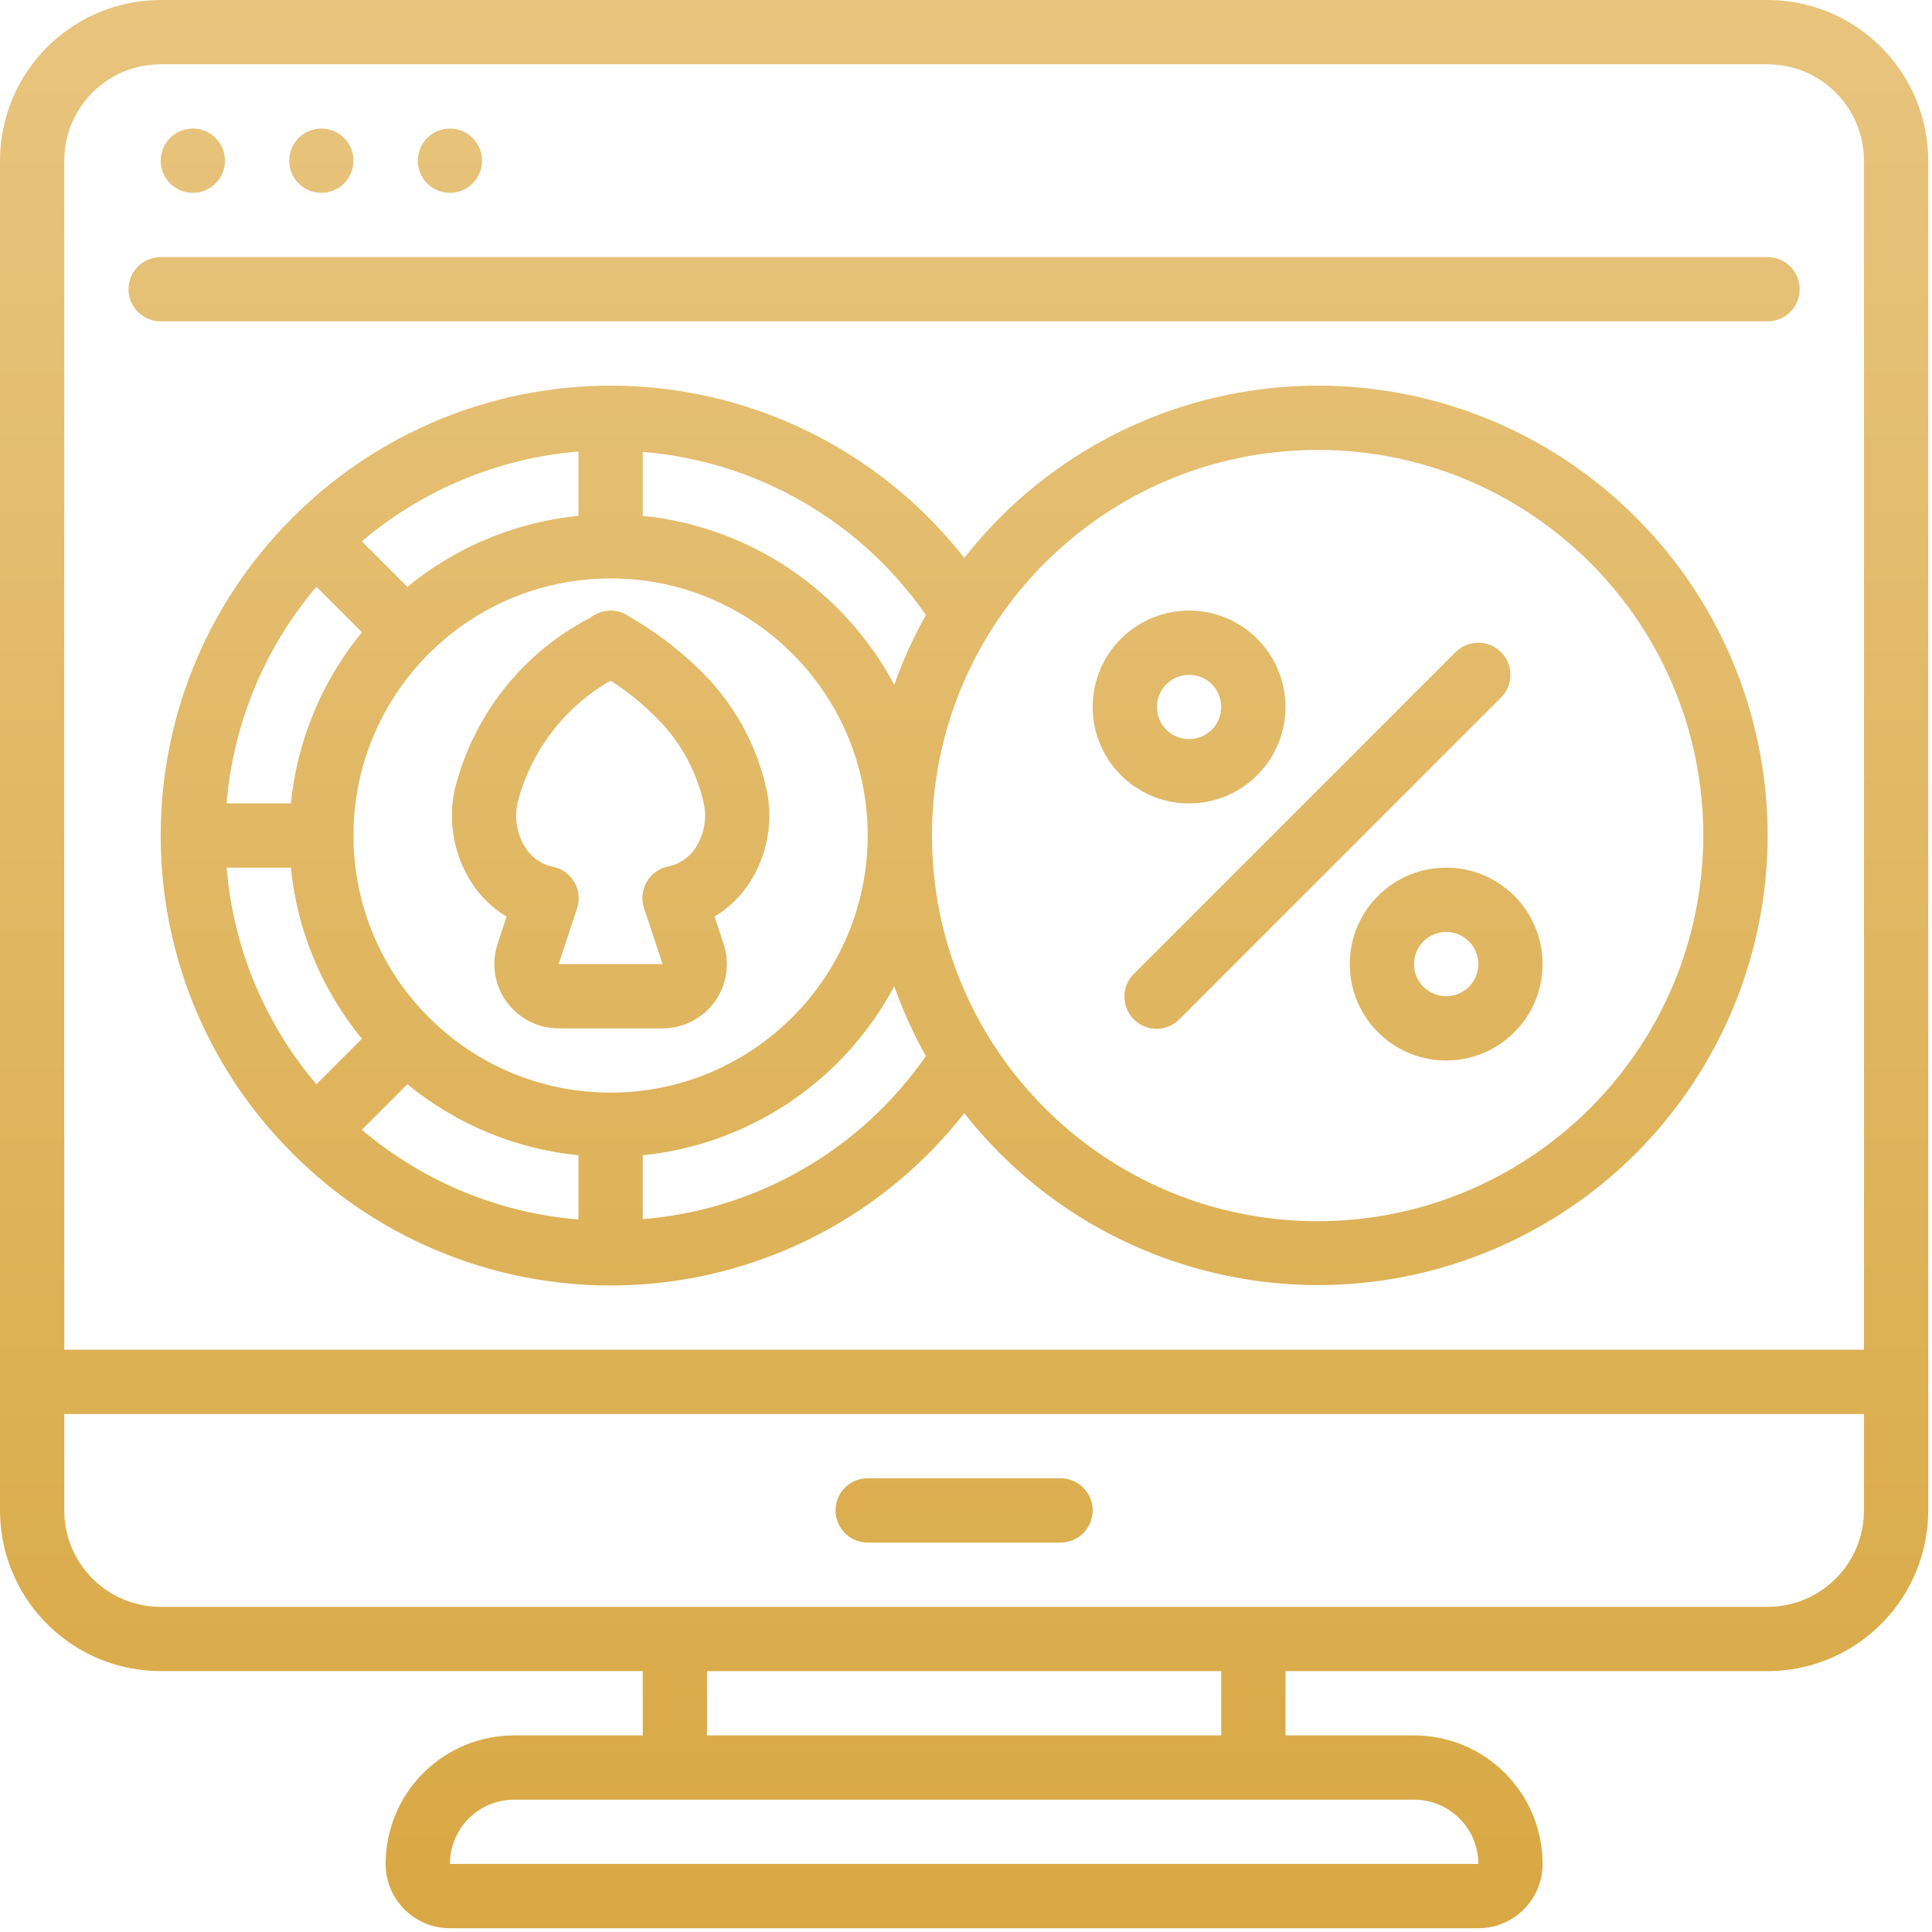 <svg xmlns="http://www.w3.org/2000/svg" width="64" height="64" viewBox="0 0 64 64">
    <defs><linearGradient id="8z9f504lxa" x1="100%" x2="100%" y1="0%" y2="100%">
        <stop offset="0%" stop-color="#E8C47E"/>
        <stop offset="100%" stop-color="#D8A843"/>
    </linearGradient></defs>
    <g fill="none" fill-rule="evenodd"><g fill="url(#8z9f504lxa)" fill-rule="nonzero"><path d="M58.552 0c2.865.003 5.2 2.267 5.318 5.104l.005.219v44.713c-.003 2.864-2.267 5.2-5.103 5.318l-.22.005H42.584v2.129h4.258c2.352 0 4.258 1.906 4.258 4.258 0 1.125-.872 2.046-1.977 2.124l-.152.005H14.904c-1.176 0-2.129-.953-2.129-2.129 0-2.283 1.796-4.146 4.052-4.253l.206-.005h4.259v-2.13H5.322c-2.864-.003-5.2-2.267-5.317-5.103L0 50.035V5.324C.003 2.458 2.267.123 5.104.005L5.323 0h53.23zm-11.71 59.617H17.033c-1.124 0-2.045.872-2.123 1.977l-.006.152h34.067c0-1.176-.953-2.13-2.13-2.13zm-6.388-4.258H23.421v2.129h17.033v-2.13zm21.292-8.517H2.129v3.194c0 1.703 1.333 3.094 3.013 3.188l.18.005h53.23c1.703 0 3.095-1.333 3.189-3.012l.005-.181v-3.194zM35.131 48.97c.588 0 1.065.477 1.065 1.065 0 .548-.415 1-.949 1.058l-.116.006h-6.387c-.588 0-1.065-.476-1.065-1.064 0-.55.415-1.001.949-1.059l.116-.006h6.387zM58.552 2.129H5.322c-1.702 0-3.094 1.333-3.188 3.013l-.005.18v39.39h59.617V5.323c0-1.763-1.43-3.193-3.194-3.193zM43.648 12.775c6.965-.004 13.003 4.818 14.539 11.611 1.536 6.794-1.84 13.744-8.13 16.737-6.288 2.993-13.811 1.229-18.114-4.248-2.622 3.351-6.554 5.419-10.8 5.68-4.119.254-8.151-1.214-11.14-4.043l-.277-.269-.037-.025c-.012-.011-.015-.026-.026-.038-5.787-5.804-5.787-15.197 0-21.002.01-.012.015-.025.026-.037.01-.012.025-.015.037-.026 3.014-3.004 7.17-4.573 11.416-4.312 4.247.262 8.179 2.33 10.801 5.68 2.817-3.6 7.133-5.706 11.705-5.708zm0 2.13c-7.055 0-12.775 5.719-12.775 12.774 0 7.056 5.72 12.775 12.775 12.775 7.052-.007 12.767-5.722 12.775-12.775 0-7.055-5.72-12.775-12.775-12.775zM13.495 35.916l-1.509 1.509c1.922 1.63 4.283 2.65 6.781 2.935l.396.039v-2.13c-2.08-.207-4.053-1.026-5.668-2.353zm16.128-3.244c-1.62 3.043-4.607 5.11-8.011 5.56l-.32.038v2.116c3.777-.307 7.219-2.29 9.38-5.403-.415-.739-.766-1.512-1.049-2.31zm-9.396-13.51c-4.704 0-8.517 3.812-8.517 8.516 0 4.704 3.814 8.517 8.517 8.517 4.702-.005 8.512-3.815 8.517-8.517 0-4.704-3.813-8.517-8.517-8.517zm-10.591 9.58h-2.13c.208 2.513 1.157 4.903 2.723 6.87l.252.307 1.508-1.508c-1.327-1.616-2.146-3.588-2.353-5.668zm38.27 0c1.764 0 3.194 1.43 3.194 3.195 0 1.763-1.43 3.193-3.194 3.193-1.763 0-3.193-1.43-3.193-3.193 0-1.764 1.43-3.194 3.193-3.194zm.312-7.14c.416-.415 1.09-.415 1.506 0 .415.416.415 1.09 0 1.506L39.078 33.755c-.267.277-.663.388-1.035.29-.373-.097-.663-.388-.76-.76-.098-.372.013-.768.29-1.035zm-28.026-1.376c.236-.008.468.063.659.202.831.477 1.6 1.056 2.287 1.724 1.141 1.087 1.93 2.492 2.263 4.033.22 1.062.01 2.168-.583 3.075-.254.384-.577.715-.953.977l-.193.125.3.907c.214.65.103 1.362-.297 1.915-.367.508-.938.826-1.556.875l-.17.007h-3.443c-.684 0-1.327-.328-1.727-.883-.368-.508-.49-1.15-.342-1.754l.047-.163.297-.9c-.458-.278-.848-.654-1.143-1.102-.595-.91-.804-2.021-.58-3.087.576-2.355 2.099-4.362 4.2-5.554l.265-.144.007.008c.184-.16.418-.252.662-.26zm27.714 10.646c-.588 0-1.064.477-1.064 1.065s.476 1.064 1.064 1.064c.588 0 1.065-.476 1.065-1.064 0-.588-.477-1.065-1.065-1.065zm-27.679-8.325c-1.538.88-2.653 2.348-3.087 4.067-.106.508-.008 1.038.271 1.475.203.32.526.544.897.621.3.058.56.243.715.507.133.226.176.492.126.746l-.033.126-.61 1.848h3.443l-.613-1.852c-.097-.29-.065-.61.09-.874.154-.265.415-.451.716-.51.372-.076.698-.3.902-.62.28-.434.378-.962.27-1.467-.253-1.129-.838-2.155-1.68-2.948-.43-.42-.9-.796-1.407-1.119zm-9.746-3.11c-1.63 1.922-2.65 4.283-2.936 6.781l-.039.396h2.13c.195-1.958.932-3.82 2.124-5.38l.23-.288-1.51-1.509zm30.13 1.032c1.194.495 1.972 1.66 1.972 2.95 0 1.765-1.43 3.195-3.193 3.195-1.292 0-2.457-.778-2.951-1.972-.494-1.193-.221-2.567.692-3.48.914-.914 2.287-1.187 3.48-.693zm-1.221 1.886c-.588 0-1.065.477-1.065 1.065s.477 1.064 1.065 1.064 1.064-.476 1.064-1.064c0-.588-.476-1.065-1.064-1.065zm-18.098-7.385v2.117c3.536.36 6.66 2.46 8.331 5.597.283-.799.634-1.572 1.049-2.31-2.161-3.114-5.603-5.097-9.38-5.404zm-2.13-.013c-2.511.208-4.901 1.157-6.869 2.723l-.307.252 1.509 1.508c1.52-1.248 3.357-2.047 5.302-2.31l.366-.043v-2.13zm39.39-6.441c.588 0 1.065.476 1.065 1.064 0 .549-.415 1-.949 1.059l-.116.006H5.322c-.587 0-1.064-.477-1.064-1.065 0-.549.415-1 .949-1.058l.116-.006h53.23zM6.388 4.258c.587 0 1.064.477 1.064 1.065s-.477 1.065-1.064 1.065c-.588 0-1.065-.477-1.065-1.065S5.8 4.258 6.388 4.258zm4.258 0c.588 0 1.064.477 1.064 1.065s-.476 1.065-1.064 1.065c-.588 0-1.065-.477-1.065-1.065s.477-1.065 1.065-1.065zm4.258 0c.588 0 1.065.477 1.065 1.065s-.477 1.065-1.065 1.065-1.064-.477-1.064-1.065.476-1.065 1.064-1.065z"/></g></g>
</svg>

